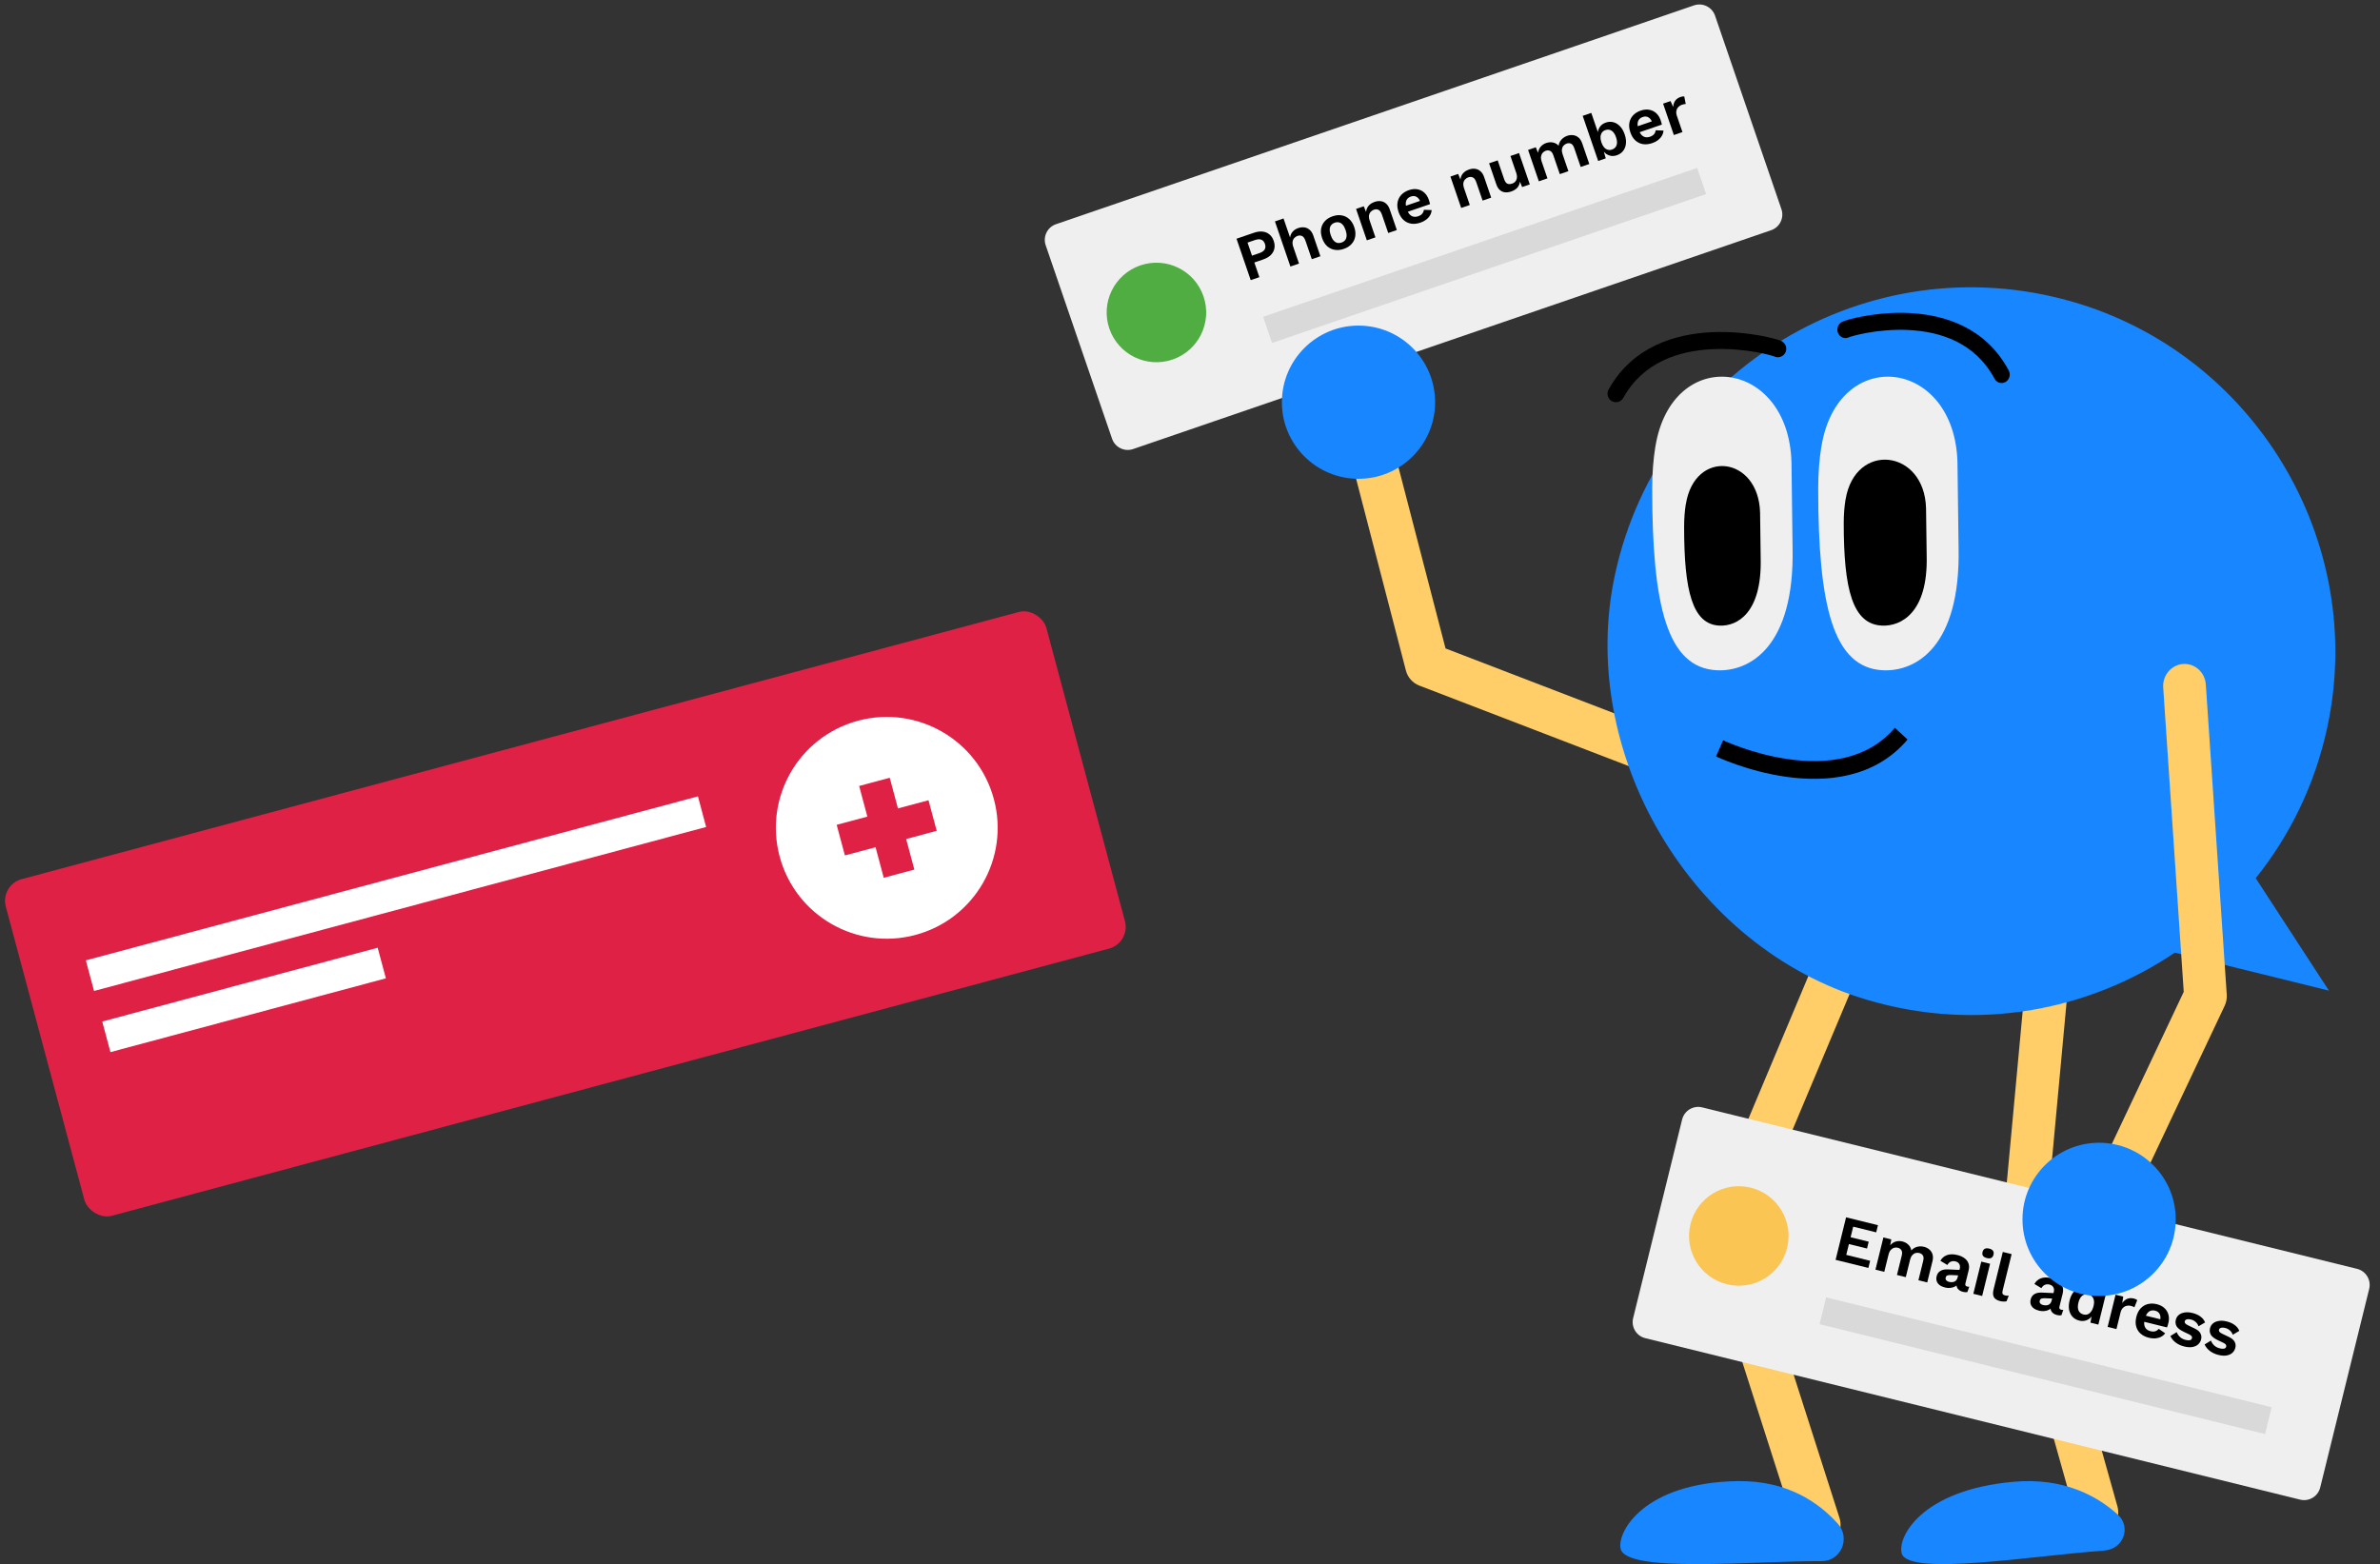 <svg viewBox="0 0 318 209" fill="none" xmlns="http://www.w3.org/2000/svg">
    <rect x="0" y="0" width="318" height="209" fill="#333333" stroke="none"/>
    <path fill-rule="evenodd" clip-rule="evenodd"
        d="M246.183 127.329C247.723 127.947 248.459 129.668 247.827 131.173L233.644 164.928L245.79 202.857C246.062 203.707 245.926 204.632 245.42 205.372C244.914 206.113 244.092 206.59 243.185 206.671L226.6 208.136C224.942 208.283 223.477 207.088 223.327 205.467C223.177 203.847 224.399 202.415 226.057 202.268L238.921 201.132L227.566 165.673C227.356 165.017 227.388 164.31 227.655 163.674L242.25 128.935C242.883 127.43 244.643 126.711 246.183 127.329Z"
        fill="#FFCE68" />
    <path fill-rule="evenodd" clip-rule="evenodd"
        d="M273.56 130.533C275.135 130.687 276.29 132.122 276.14 133.739L273.112 166.409L282.916 201.288C283.14 202.087 283.025 202.945 282.6 203.651C282.174 204.358 281.477 204.846 280.681 204.996L264.231 208.099C262.675 208.393 261.182 207.336 260.896 205.738C260.61 204.14 261.64 202.607 263.196 202.314L276.534 199.798L267.457 167.502C267.357 167.147 267.323 166.776 267.357 166.408L270.437 133.182C270.587 131.565 271.985 130.379 273.56 130.533Z"
        fill="#FFCE68" />
    <path fill-rule="evenodd" clip-rule="evenodd"
        d="M181.148 52.133C182.716 51.723 184.317 52.666 184.726 54.24L193.144 86.65L221.429 97.523C222.942 98.105 223.699 99.808 223.12 101.327C222.541 102.847 220.845 103.607 219.332 103.025L189.638 91.611C188.754 91.271 188.088 90.523 187.849 89.603L179.051 55.727C178.642 54.153 179.581 52.544 181.148 52.133Z"
        fill="#FFCE68" />
    <path
        d="M215.809 76.66C210.563 100.603 226.005 126.692 249.54 133.624C264.142 137.929 279.034 135.108 290.59 127.293L311.174 132.37L301.395 117.347C305.943 111.677 309.294 104.886 310.944 97.249C316.332 72.363 301.231 47.224 276.708 40.262C249.673 32.588 221.814 49.228 215.809 76.66Z"
        fill="#1786FF" />
    <path
        d="M243.361 59.704C245.549 46.008 261.2 47.843 261.545 61.82C261.545 61.99 261.685 72.999 261.692 73.17C261.979 86.488 255.927 89.751 251.623 89.566C244.925 89.277 242.935 80.975 242.935 65.282C242.935 63.218 243.089 61.368 243.353 59.704H243.361Z"
        fill="#EFEFEF" />
    <path
        d="M246.6 66.719C247.89 58.979 257.139 60.014 257.346 67.917C257.346 68.013 257.431 74.231 257.431 74.334C257.6 81.86 254.023 83.701 251.482 83.597C247.521 83.435 246.347 78.748 246.347 69.876C246.347 68.708 246.439 67.665 246.592 66.719H246.6Z"
        fill="black" />
    <path
        d="M221.181 59.704C223.369 46.008 239.02 47.843 239.366 61.82C239.366 61.99 239.505 72.999 239.512 73.17C239.799 86.488 233.747 89.751 229.443 89.566C222.745 89.277 220.755 80.975 220.755 65.282C220.755 63.218 220.909 61.368 221.174 59.704H221.181Z"
        fill="#EFEFEF" />
    <path
        d="M225.254 67.367C226.445 59.926 234.982 60.923 235.172 68.518C235.172 68.613 235.252 74.588 235.252 74.691C235.405 81.926 232.104 83.7 229.76 83.598C226.109 83.444 225.021 78.928 225.021 70.402C225.021 69.28 225.101 68.276 225.247 67.367H225.254Z"
        fill="black" />
    <path fill-rule="evenodd" clip-rule="evenodd"
        d="M247.069 45.056C247.087 45.049 247.115 45.038 247.155 45.025C247.263 44.988 247.426 44.938 247.639 44.88C248.063 44.764 248.667 44.62 249.404 44.486C250.88 44.218 252.862 43.994 254.992 44.096C259.274 44.3 263.924 45.796 266.492 50.602C266.784 51.15 267.446 51.346 267.97 51.04C268.494 50.735 268.681 50.043 268.389 49.496C265.293 43.701 259.719 42.049 255.091 41.828C252.765 41.717 250.62 41.961 249.032 42.25C248.236 42.394 247.573 42.551 247.088 42.684C246.846 42.75 246.643 42.812 246.486 42.865C246.409 42.891 246.335 42.918 246.269 42.944C246.268 42.945 246.266 42.946 246.265 42.946C246.227 42.961 246.099 43.013 245.978 43.097C245.479 43.445 245.344 44.149 245.677 44.671C245.985 45.153 246.585 45.31 247.069 45.056Z"
        fill="black" />
    <path fill-rule="evenodd" clip-rule="evenodd"
        d="M237.871 45.507C237.91 45.522 238.043 45.573 238.168 45.657C238.686 46.005 238.826 46.71 238.481 47.231C238.161 47.714 237.539 47.871 237.037 47.616C237.018 47.609 236.989 47.599 236.947 47.585C236.835 47.549 236.667 47.499 236.446 47.441C236.005 47.324 235.379 47.181 234.615 47.047C233.084 46.778 231.029 46.555 228.821 46.656C224.38 46.861 219.558 48.357 216.895 53.163C216.592 53.71 215.905 53.906 215.362 53.601C214.819 53.295 214.624 52.604 214.927 52.057C218.138 46.262 223.918 44.61 228.718 44.389C231.13 44.278 233.354 44.522 235.002 44.81C235.827 44.955 236.514 45.112 237.017 45.245C237.268 45.311 237.479 45.373 237.641 45.425C237.721 45.452 237.798 45.478 237.866 45.505L237.871 45.507ZM237.054 47.622C237.063 47.627 237.069 47.629 237.069 47.629C237.07 47.629 237.065 47.627 237.054 47.622"
        fill="black" />
    <path fill-rule="evenodd" clip-rule="evenodd"
        d="M229.286 101.079C229.286 101.079 229.285 101.079 229.758 99.999C230.232 98.92 230.231 98.92 230.231 98.92L230.232 98.92L230.238 98.923L230.267 98.936C230.294 98.949 230.335 98.968 230.391 98.993C230.503 99.043 230.671 99.117 230.89 99.208C231.327 99.391 231.966 99.644 232.759 99.92C234.35 100.472 236.544 101.107 238.976 101.45C243.893 102.144 249.464 101.611 253.174 97.25L254.878 98.825C250.405 104.084 243.843 104.532 238.671 103.802C236.059 103.433 233.721 102.755 232.04 102.172C231.198 101.879 230.516 101.609 230.042 101.411C229.804 101.312 229.619 101.23 229.491 101.173C229.427 101.144 229.377 101.122 229.343 101.106L229.302 101.087L229.291 101.081L229.287 101.08L229.286 101.079Z"
        fill="black" />
    <path
        d="M281.16 207.191C283.73 207.009 284.812 204.036 282.935 202.36C280.181 199.889 275.712 197.418 269.1 197.997C256.533 199.093 253.44 205.578 254.11 207.617C255.119 210.66 271.987 207.833 281.16 207.198V207.191Z"
        fill="#1786FF" />
    <path
        d="M243.413 208.605C245.978 208.612 247.289 205.546 245.567 203.616C243.039 200.78 238.797 197.818 232.187 197.914C219.628 198.1 216.03 204.737 216.536 206.949C217.291 210.253 234.261 208.568 243.406 208.605H243.413Z"
        fill="#1786FF" />
    <path fill-rule="evenodd" clip-rule="evenodd"
        d="M291.682 88.726C293.254 88.613 294.618 89.836 294.727 91.458L297.524 132.912C297.558 133.427 297.461 133.942 297.242 134.406L283.33 163.84C282.639 165.301 280.931 165.908 279.514 165.196C278.097 164.484 277.509 162.722 278.199 161.26L291.777 132.534L289.033 91.867C288.924 90.245 290.11 88.839 291.682 88.726Z"
        fill="#FFCE68" />
    <path
        d="M139.719 32.774C139.322 31.616 139.938 30.356 141.096 29.959L226.339 0.719C227.497 0.322 228.757 0.939 229.155 2.097L238.022 27.949C238.419 29.107 237.803 30.367 236.645 30.764L151.402 60.004C150.244 60.401 148.984 59.784 148.587 58.626L139.719 32.774Z"
        fill="#EFEFEF" />
    <path d="M168.768 42.332L226.761 22.44L227.959 25.933L169.966 45.826L168.768 42.332Z"
        fill="#D9D9D9" />
    <path
        d="M223.649 18.042L222.211 13.85L223.209 13.507L223.566 14.303C223.579 13.974 223.664 13.695 223.823 13.466C223.987 13.234 224.231 13.063 224.555 12.952C224.65 12.919 224.74 12.898 224.824 12.888C224.908 12.878 224.98 12.878 225.04 12.889L225.236 13.899C225.173 13.896 225.097 13.903 225.01 13.921C224.927 13.936 224.822 13.966 224.694 14.01C224.526 14.068 224.378 14.165 224.25 14.303C224.121 14.435 224.034 14.602 223.991 14.804C223.946 15.001 223.967 15.225 224.053 15.476L224.798 17.648L223.649 18.042Z"
        fill="black" />
    <path
        d="M220.767 19.122C220.326 19.273 219.91 19.319 219.521 19.259C219.137 19.197 218.801 19.034 218.511 18.772C218.22 18.509 217.997 18.148 217.84 17.69C217.682 17.231 217.638 16.809 217.705 16.424C217.773 16.038 217.936 15.704 218.195 15.422C218.46 15.137 218.799 14.924 219.213 14.782C219.638 14.636 220.028 14.599 220.384 14.671C220.738 14.737 221.044 14.892 221.302 15.134C221.558 15.371 221.75 15.677 221.879 16.051C221.917 16.163 221.951 16.27 221.98 16.373C222.009 16.475 222.031 16.568 222.047 16.65L218.701 17.797L218.428 17.001L221.27 16.026L220.786 16.417C220.665 16.065 220.491 15.821 220.264 15.687C220.042 15.55 219.786 15.532 219.495 15.632C219.283 15.705 219.116 15.818 218.994 15.973C218.877 16.125 218.814 16.315 218.805 16.543C218.794 16.766 218.84 17.028 218.944 17.33C219.045 17.626 219.172 17.858 219.323 18.024C219.477 18.184 219.649 18.284 219.838 18.326C220.033 18.365 220.242 18.346 220.466 18.27C220.712 18.185 220.894 18.07 221.012 17.923C221.13 17.776 221.203 17.605 221.229 17.408L222.264 17.447C222.249 17.695 222.176 17.93 222.046 18.149C221.92 18.367 221.746 18.561 221.524 18.731C221.304 18.894 221.052 19.024 220.767 19.122Z"
        fill="black" />
    <path
        d="M216.03 20.747C215.773 20.835 215.52 20.863 215.271 20.83C215.026 20.789 214.801 20.697 214.596 20.555C214.395 20.405 214.228 20.219 214.095 19.996L214.161 19.805L214.551 21.161L213.537 21.509L211.469 15.48L212.617 15.086L213.653 18.105L213.483 17.966C213.465 17.622 213.547 17.304 213.727 17.011C213.908 16.718 214.188 16.506 214.568 16.376C214.898 16.263 215.227 16.247 215.555 16.328C215.882 16.409 216.177 16.586 216.44 16.858C216.707 17.129 216.921 17.496 217.08 17.96C217.235 18.413 217.29 18.828 217.245 19.206C217.205 19.582 217.078 19.904 216.864 20.171C216.655 20.436 216.377 20.628 216.03 20.747ZM215.385 19.985C215.692 19.879 215.895 19.688 215.994 19.41C216.096 19.125 216.074 18.771 215.928 18.346C215.783 17.921 215.586 17.629 215.338 17.471C215.088 17.307 214.809 17.277 214.502 17.383C214.3 17.452 214.145 17.564 214.036 17.72C213.927 17.876 213.865 18.067 213.848 18.291C213.837 18.514 213.877 18.759 213.969 19.027C214.063 19.301 214.183 19.523 214.328 19.691C214.477 19.852 214.642 19.959 214.821 20.009C215.007 20.058 215.195 20.05 215.385 19.985Z"
        fill="black" />
    <path
        d="M205.61 24.227L204.172 20.035L205.204 19.681L205.504 20.422C205.548 20.094 205.666 19.819 205.859 19.597C206.057 19.373 206.304 19.21 206.6 19.108C206.902 19.005 207.197 18.982 207.485 19.039C207.779 19.095 208.035 19.238 208.252 19.47C208.278 19.255 208.345 19.06 208.454 18.885C208.563 18.71 208.699 18.561 208.862 18.436C209.026 18.311 209.202 18.216 209.392 18.151C209.666 18.057 209.934 18.027 210.196 18.062C210.464 18.096 210.703 18.201 210.914 18.379C211.124 18.556 211.289 18.818 211.408 19.165L212.352 21.915L211.203 22.309L210.337 19.785C210.232 19.478 210.09 19.283 209.912 19.2C209.733 19.118 209.538 19.113 209.326 19.186C209.158 19.243 209.016 19.339 208.899 19.473C208.788 19.604 208.72 19.768 208.693 19.965C208.671 20.154 208.701 20.371 208.786 20.617L209.559 22.873L208.411 23.267L207.545 20.743C207.44 20.436 207.295 20.241 207.111 20.161C206.933 20.078 206.738 20.073 206.525 20.146C206.38 20.196 206.248 20.285 206.129 20.413C206.017 20.54 205.941 20.703 205.904 20.903C205.872 21.101 205.903 21.337 205.997 21.611L206.759 23.833L205.61 24.227Z"
        fill="black" />
    <path
        d="M201.915 25.589C201.635 25.685 201.366 25.721 201.108 25.697C200.85 25.673 200.617 25.575 200.408 25.403C200.203 25.224 200.039 24.958 199.919 24.606L198.964 21.822L200.113 21.428L200.972 23.935C201.084 24.259 201.228 24.463 201.407 24.545C201.583 24.622 201.797 24.618 202.048 24.531C202.166 24.491 202.274 24.432 202.372 24.355C202.469 24.272 202.543 24.171 202.597 24.053C202.655 23.933 202.686 23.794 202.688 23.637C202.689 23.475 202.655 23.296 202.588 23.1L201.815 20.844L202.963 20.45L204.401 24.643L203.378 24.994L203.086 24.279C203.042 24.606 202.92 24.879 202.721 25.097C202.524 25.308 202.256 25.472 201.915 25.589Z"
        fill="black" />
    <path
        d="M195.236 27.786L193.798 23.594L194.83 23.24L195.328 24.474L195.14 24.389C195.113 24.092 195.141 23.83 195.225 23.601C195.309 23.372 195.44 23.18 195.618 23.026C195.8 22.863 196.017 22.739 196.268 22.653C196.559 22.553 196.835 22.521 197.097 22.556C197.365 22.589 197.602 22.698 197.809 22.883C198.02 23.061 198.184 23.32 198.301 23.661L199.244 26.411L198.095 26.805L197.264 24.382C197.142 24.024 196.987 23.802 196.802 23.716C196.614 23.624 196.408 23.617 196.185 23.693C196.028 23.747 195.888 23.839 195.764 23.969C195.643 24.091 195.564 24.253 195.527 24.453C195.495 24.652 195.527 24.89 195.623 25.17L196.385 27.392L195.236 27.786Z"
        fill="black" />
    <path
        d="M189.792 29.749C189.35 29.9 188.935 29.946 188.545 29.886C188.162 29.824 187.825 29.661 187.535 29.398C187.245 29.136 187.021 28.775 186.864 28.317C186.707 27.858 186.662 27.436 186.73 27.051C186.797 26.665 186.961 26.331 187.22 26.049C187.485 25.764 187.824 25.551 188.238 25.409C188.662 25.263 189.053 25.226 189.408 25.298C189.762 25.364 190.068 25.518 190.326 25.761C190.582 25.998 190.775 26.304 190.903 26.678C190.941 26.79 190.975 26.897 191.004 27C191.033 27.102 191.055 27.195 191.071 27.277L187.725 28.424L187.452 27.628L190.295 26.653L189.81 27.044C189.689 26.692 189.515 26.448 189.288 26.314C189.066 26.177 188.81 26.159 188.52 26.259C188.307 26.332 188.14 26.445 188.018 26.599C187.902 26.752 187.839 26.942 187.83 27.17C187.818 27.393 187.865 27.655 187.968 27.957C188.07 28.253 188.196 28.485 188.347 28.651C188.502 28.811 188.673 28.911 188.863 28.953C189.057 28.992 189.266 28.973 189.49 28.897C189.736 28.812 189.918 28.697 190.036 28.55C190.155 28.403 190.227 28.231 190.253 28.035L191.288 28.074C191.273 28.322 191.201 28.557 191.07 28.776C190.945 28.994 190.771 29.188 190.548 29.358C190.329 29.521 190.077 29.651 189.792 29.749Z"
        fill="black" />
    <path
        d="M182.627 32.112L181.189 27.92L182.22 27.566L182.719 28.801L182.53 28.715C182.503 28.419 182.532 28.156 182.616 27.927C182.7 27.698 182.831 27.506 183.009 27.352C183.191 27.189 183.407 27.065 183.659 26.979C183.949 26.879 184.226 26.847 184.488 26.882C184.755 26.915 184.993 27.024 185.2 27.209C185.411 27.387 185.574 27.646 185.691 27.987L186.635 30.737L185.486 31.131L184.655 28.708C184.532 28.351 184.378 28.128 184.192 28.042C184.005 27.951 183.799 27.943 183.575 28.02C183.419 28.073 183.278 28.165 183.154 28.295C183.034 28.418 182.955 28.579 182.918 28.779C182.886 28.978 182.918 29.217 183.013 29.496L183.776 31.718L182.627 32.112Z"
        fill="black" />
    <path
        d="M178.052 28.901C178.477 28.755 178.878 28.714 179.256 28.778C179.64 28.84 179.977 29.002 180.267 29.265C180.562 29.526 180.789 29.886 180.946 30.344C181.101 30.797 181.143 31.22 181.072 31.613C181.004 31.998 180.838 32.334 180.573 32.618C180.314 32.901 179.972 33.115 179.547 33.26C179.128 33.404 178.727 33.445 178.343 33.383C177.959 33.321 177.62 33.16 177.324 32.898C177.032 32.63 176.808 32.27 176.653 31.817C176.496 31.358 176.451 30.936 176.519 30.551C176.592 30.163 176.761 29.827 177.026 29.543C177.29 29.258 177.632 29.044 178.052 28.901ZM178.345 29.756C178.133 29.828 177.968 29.941 177.852 30.094C177.739 30.238 177.677 30.422 177.666 30.645C177.655 30.867 177.7 31.126 177.802 31.423C177.903 31.719 178.027 31.951 178.172 32.12C178.318 32.289 178.48 32.399 178.66 32.45C178.844 32.493 179.041 32.478 179.254 32.405C179.461 32.334 179.62 32.226 179.733 32.081C179.85 31.929 179.913 31.742 179.925 31.519C179.936 31.297 179.89 31.037 179.789 30.741C179.687 30.445 179.564 30.212 179.418 30.044C179.273 29.875 179.109 29.769 178.925 29.725C178.745 29.675 178.552 29.685 178.345 29.756Z"
        fill="black" />
    <path
        d="M172.416 35.614L170.348 29.586L171.496 29.192L172.371 31.741C172.413 31.427 172.529 31.165 172.72 30.956C172.909 30.741 173.151 30.583 173.447 30.481C173.738 30.382 174.014 30.349 174.276 30.384C174.544 30.418 174.781 30.527 174.988 30.712C175.199 30.889 175.363 31.149 175.48 31.49L176.423 34.24L175.275 34.634L174.446 32.219C174.322 31.856 174.167 31.631 173.981 31.545C173.793 31.453 173.59 31.444 173.372 31.519C173.21 31.575 173.067 31.668 172.943 31.797C172.823 31.92 172.745 32.084 172.709 32.29C172.677 32.489 172.709 32.727 172.805 33.007L173.564 35.22L172.416 35.614Z"
        fill="black" />
    <path
        d="M167.537 31.104C167.962 30.958 168.35 30.906 168.702 30.948C169.052 30.984 169.354 31.108 169.608 31.321C169.866 31.526 170.059 31.816 170.187 32.191C170.316 32.565 170.342 32.916 170.267 33.241C170.195 33.56 170.033 33.843 169.781 34.092C169.527 34.335 169.187 34.53 168.763 34.676L167.597 35.075L168.27 37.037L167.113 37.434L165.215 31.9L167.537 31.104ZM168.273 33.822C168.62 33.703 168.855 33.541 168.978 33.337C169.099 33.126 169.111 32.879 169.014 32.593C168.914 32.303 168.752 32.114 168.529 32.029C168.306 31.943 168.021 31.959 167.675 32.078L166.685 32.417L167.284 34.161L168.273 33.822Z"
        fill="black" />
    <path
        d="M160.802 39.597C161.994 43.071 160.144 46.852 156.671 48.043C153.198 49.234 149.417 47.385 148.225 43.911C147.034 40.438 148.884 36.657 152.357 35.466C155.83 34.275 159.611 36.124 160.802 39.597Z"
        fill="#50AD41" />
    <path
        d="M224.754 149.595C225.047 148.407 226.247 147.681 227.436 147.974L314.934 169.549C316.122 169.842 316.848 171.043 316.555 172.231L310.011 198.767C309.718 199.956 308.517 200.681 307.329 200.388L219.831 178.813C218.643 178.52 217.917 177.319 218.21 176.131L224.754 149.595Z"
        fill="#EFEFEF" />
    <path d="M244 173.359L303.527 188.038L302.643 191.624L243.116 176.945L244 173.359Z"
        fill="#D9D9D9" />
    <path
        d="M296.41 181.051C295.974 180.943 295.595 180.768 295.271 180.524C294.954 180.281 294.718 179.992 294.563 179.655L295.413 179.134C295.5 179.375 295.642 179.589 295.839 179.778C296.036 179.967 296.292 180.1 296.607 180.178C296.831 180.233 297.017 180.245 297.164 180.214C297.319 180.18 297.414 180.09 297.449 179.947C297.472 179.855 297.46 179.77 297.412 179.691C297.366 179.607 297.253 179.521 297.074 179.434L296.354 179.093C295.881 178.866 295.563 178.624 295.402 178.365C295.248 178.102 295.212 177.804 295.294 177.471C295.352 177.236 295.475 177.032 295.664 176.859C295.858 176.688 296.111 176.574 296.424 176.517C296.737 176.454 297.104 176.475 297.522 176.578C297.953 176.684 298.309 176.845 298.59 177.06C298.879 177.271 299.083 177.532 299.201 177.841L298.326 178.355C298.249 178.123 298.12 177.93 297.939 177.776C297.765 177.618 297.566 177.511 297.342 177.456C297.182 177.416 297.04 177.399 296.917 177.405C296.793 177.411 296.695 177.439 296.622 177.488C296.551 177.531 296.504 177.599 296.481 177.691C296.458 177.782 296.479 177.873 296.542 177.961C296.607 178.044 296.74 178.135 296.941 178.233L297.774 178.63C298.177 178.821 298.445 179.042 298.578 179.294C298.712 179.54 298.744 179.807 298.673 180.093C298.605 180.369 298.47 180.597 298.267 180.778C298.071 180.955 297.814 181.072 297.496 181.127C297.185 181.178 296.823 181.153 296.41 181.051Z"
        fill="black" />
    <path
        d="M291.838 179.922C291.402 179.815 291.022 179.639 290.699 179.395C290.381 179.152 290.145 178.863 289.991 178.526L290.841 178.005C290.927 178.246 291.069 178.461 291.266 178.649C291.463 178.838 291.72 178.971 292.035 179.049C292.259 179.104 292.445 179.116 292.592 179.086C292.747 179.051 292.842 178.961 292.877 178.818C292.9 178.726 292.887 178.641 292.84 178.562C292.794 178.478 292.681 178.392 292.501 178.305L291.782 177.964C291.309 177.737 290.991 177.495 290.83 177.236C290.675 176.973 290.639 176.675 290.721 176.342C290.779 176.107 290.903 175.903 291.091 175.73C291.286 175.559 291.539 175.445 291.851 175.388C292.165 175.325 292.531 175.346 292.95 175.449C293.38 175.555 293.736 175.716 294.018 175.931C294.307 176.143 294.51 176.403 294.629 176.712L293.753 177.226C293.677 176.995 293.548 176.801 293.367 176.647C293.193 176.489 292.994 176.382 292.77 176.327C292.61 176.287 292.468 176.27 292.344 176.276C292.221 176.283 292.123 176.31 292.05 176.359C291.979 176.402 291.931 176.47 291.909 176.562C291.886 176.653 291.907 176.744 291.97 176.832C292.035 176.915 292.168 177.006 292.369 177.104L293.202 177.501C293.605 177.692 293.873 177.913 294.006 178.165C294.14 178.411 294.172 178.678 294.101 178.965C294.033 179.24 293.898 179.468 293.695 179.65C293.499 179.826 293.242 179.943 292.924 179.998C292.613 180.049 292.251 180.024 291.838 179.922Z"
        fill="black" />
    <path
        d="M287.129 178.761C286.676 178.65 286.302 178.463 286.007 178.202C285.718 177.942 285.523 177.623 285.422 177.245C285.32 176.867 285.327 176.443 285.443 175.972C285.559 175.502 285.75 175.123 286.016 174.835C286.282 174.548 286.6 174.355 286.971 174.258C287.347 174.162 287.748 174.167 288.173 174.271C288.609 174.379 288.957 174.559 289.217 174.812C289.479 175.059 289.652 175.354 289.738 175.698C289.825 176.036 289.821 176.397 289.726 176.782C289.698 176.896 289.668 177.005 289.637 177.107C289.606 177.208 289.575 177.298 289.543 177.376L286.109 176.529L286.311 175.711L289.229 176.431L288.61 176.497C288.699 176.136 288.684 175.837 288.566 175.601C288.453 175.366 288.248 175.212 287.95 175.138C287.732 175.085 287.529 175.09 287.343 175.153C287.163 175.218 287.007 175.344 286.876 175.531C286.746 175.712 286.643 175.957 286.567 176.267C286.492 176.571 286.472 176.834 286.509 177.056C286.553 177.274 286.643 177.452 286.779 177.589C286.922 177.727 287.108 177.825 287.337 177.881C287.59 177.944 287.805 177.945 287.984 177.886C288.163 177.826 288.317 177.721 288.445 177.57L289.294 178.163C289.147 178.364 288.959 178.522 288.731 178.636C288.507 178.751 288.256 178.82 287.977 178.843C287.704 178.861 287.422 178.834 287.129 178.761Z"
        fill="black" />
    <path
        d="M281.607 177.309L282.668 173.006L283.692 173.259L283.562 174.121C283.75 173.851 283.973 173.663 284.231 173.556C284.494 173.45 284.792 173.438 285.125 173.52C285.223 173.545 285.309 173.575 285.385 173.612C285.462 173.649 285.522 173.688 285.566 173.73L285.185 174.686C285.133 174.648 285.066 174.614 284.982 174.581C284.905 174.55 284.8 174.518 284.668 174.485C284.496 174.443 284.319 174.445 284.137 174.491C283.957 174.532 283.794 174.626 283.648 174.772C283.504 174.913 283.4 175.113 283.336 175.371L282.786 177.6L281.607 177.309Z"
        fill="black" />
    <path
        d="M277.816 176.464C277.46 176.377 277.164 176.209 276.927 175.962C276.695 175.716 276.54 175.407 276.461 175.035C276.389 174.664 276.409 174.246 276.524 173.781C276.641 173.305 276.824 172.921 277.073 172.629C277.323 172.332 277.609 172.132 277.933 172.029C278.264 171.922 278.607 171.912 278.963 172C279.341 172.093 279.627 172.279 279.82 172.558C280.013 172.837 280.104 173.158 280.094 173.52L279.948 173.631L280.714 170.524L281.894 170.814L280.368 177.002L279.309 176.741L279.554 175.414L279.684 175.519C279.577 175.779 279.427 175.991 279.234 176.157C279.043 176.316 278.824 176.424 278.579 176.479C278.335 176.534 278.08 176.53 277.816 176.464ZM278.383 175.646C278.59 175.697 278.78 175.689 278.955 175.622C279.131 175.55 279.285 175.421 279.416 175.234C279.553 175.049 279.657 174.812 279.728 174.526C279.796 174.25 279.813 174.008 279.779 173.799C279.747 173.584 279.669 173.406 279.545 173.266C279.421 173.126 279.259 173.032 279.058 172.982C278.737 172.903 278.456 172.955 278.216 173.139C277.983 173.319 277.813 173.627 277.705 174.063C277.598 174.499 277.605 174.854 277.726 175.128C277.849 175.395 278.068 175.568 278.383 175.646Z"
        fill="black" />
    <path
        d="M274.416 172.622C274.476 172.376 274.452 172.166 274.343 171.993C274.239 171.821 274.072 171.707 273.843 171.65C273.63 171.598 273.431 171.606 273.243 171.676C273.055 171.745 272.893 171.897 272.756 172.131L271.826 171.573C272.017 171.218 272.304 170.967 272.688 170.818C273.077 170.67 273.55 170.665 274.107 170.802C274.485 170.896 274.8 171.037 275.052 171.227C275.305 171.411 275.479 171.64 275.576 171.913C275.679 172.188 275.686 172.504 275.599 172.859L275.168 174.606C275.114 174.824 275.191 174.959 275.397 175.01C275.495 175.034 275.59 175.042 275.683 175.035L275.434 175.749C275.266 175.787 275.071 175.778 274.847 175.723C274.646 175.674 274.474 175.595 274.33 175.486C274.187 175.378 274.086 175.243 274.028 175.083C273.972 174.917 273.969 174.728 274.022 174.515L274.03 174.481L274.245 174.498C274.157 174.707 274.017 174.87 273.823 174.987C273.632 175.098 273.414 175.166 273.17 175.191C272.933 175.218 272.696 175.202 272.461 175.144C272.168 175.072 271.926 174.967 271.735 174.828C271.546 174.684 271.415 174.512 271.342 174.311C271.27 174.111 271.265 173.884 271.327 173.632C271.407 173.311 271.574 173.075 271.83 172.925C272.088 172.77 272.418 172.702 272.821 172.722L274.519 172.794L274.33 173.523L273.247 173.475C273.042 173.467 272.879 173.485 272.759 173.528C272.646 173.568 272.571 173.662 272.534 173.811C272.499 173.954 272.523 174.076 272.608 174.176C272.699 174.278 272.819 174.347 272.968 174.383C273.088 174.413 273.21 174.428 273.331 174.427C273.453 174.427 273.568 174.407 273.675 174.366C273.783 174.326 273.876 174.257 273.954 174.161C274.033 174.065 274.091 173.939 274.129 173.784L274.416 172.622Z"
        fill="black" />
    <path
        d="M268.78 167.582L267.581 172.444C267.531 172.645 267.531 172.794 267.58 172.892C267.629 172.989 267.734 173.057 267.894 173.097C267.992 173.121 268.074 173.135 268.14 173.139C268.207 173.137 268.293 173.134 268.398 173.13L268.103 173.879C267.992 173.912 267.858 173.925 267.701 173.917C267.55 173.916 267.402 173.898 267.258 173.862C266.84 173.759 266.557 173.583 266.412 173.334C266.273 173.081 266.259 172.73 266.37 172.283L267.601 167.291L268.78 167.582Z"
        fill="black" />
    <path
        d="M265.471 168.108C265.225 168.047 265.054 167.95 264.959 167.817C264.865 167.678 264.844 167.506 264.895 167.299C264.947 167.087 265.046 166.944 265.192 166.87C265.34 166.791 265.537 166.782 265.783 166.842C266.03 166.903 266.2 167.003 266.294 167.142C266.389 167.275 266.41 167.447 266.358 167.66C266.307 167.866 266.208 168.009 266.06 168.089C265.914 168.162 265.718 168.168 265.471 168.108ZM265.904 168.872L264.843 173.175L263.664 172.884L264.725 168.581L265.904 168.872Z"
        fill="black" />
    <path
        d="M261.851 169.525C261.912 169.278 261.888 169.068 261.778 168.895C261.674 168.723 261.508 168.609 261.278 168.553C261.066 168.5 260.866 168.509 260.679 168.578C260.491 168.648 260.329 168.799 260.192 169.033L259.261 168.475C259.452 168.121 259.74 167.869 260.123 167.72C260.513 167.573 260.986 167.567 261.542 167.705C261.921 167.798 262.236 167.94 262.487 168.13C262.74 168.314 262.915 168.542 263.012 168.816C263.115 169.091 263.122 169.406 263.034 169.762L262.604 171.509C262.55 171.727 262.626 171.861 262.833 171.912C262.93 171.936 263.026 171.945 263.119 171.937L262.869 172.652C262.702 172.689 262.506 172.681 262.283 172.626C262.082 172.576 261.909 172.497 261.766 172.389C261.622 172.28 261.521 172.146 261.463 171.985C261.407 171.819 261.405 171.63 261.457 171.418L261.466 171.383L261.681 171.4C261.593 171.609 261.452 171.773 261.259 171.889C261.067 172 260.85 172.068 260.606 172.093C260.368 172.12 260.132 172.104 259.896 172.046C259.604 171.974 259.362 171.869 259.171 171.73C258.981 171.586 258.85 171.414 258.778 171.214C258.706 171.013 258.701 170.787 258.763 170.534C258.842 170.213 259.01 169.977 259.266 169.828C259.523 169.672 259.853 169.604 260.256 169.624L261.955 169.696L261.766 170.426L260.682 170.378C260.477 170.37 260.315 170.387 260.194 170.431C260.081 170.47 260.006 170.564 259.97 170.713C259.934 170.857 259.959 170.978 260.044 171.078C260.134 171.18 260.254 171.249 260.403 171.286C260.524 171.315 260.645 171.33 260.767 171.33C260.889 171.329 261.003 171.309 261.111 171.268C261.218 171.228 261.311 171.16 261.39 171.063C261.468 170.967 261.526 170.841 261.565 170.687L261.851 169.525Z"
        fill="black" />
    <path
        d="M250.586 169.659L251.647 165.356L252.705 165.617L252.557 166.402C252.772 166.15 253.02 165.983 253.302 165.901C253.59 165.819 253.886 165.816 254.19 165.891C254.499 165.968 254.76 166.108 254.971 166.312C255.188 166.518 255.325 166.777 255.382 167.089C255.521 166.923 255.683 166.795 255.869 166.707C256.055 166.619 256.251 166.567 256.456 166.55C256.66 166.534 256.86 166.55 257.056 166.598C257.337 166.667 257.578 166.788 257.779 166.959C257.986 167.132 258.13 167.35 258.211 167.613C258.292 167.877 258.289 168.186 258.201 168.542L257.505 171.365L256.326 171.074L256.965 168.484C257.043 168.168 257.029 167.927 256.924 167.762C256.819 167.596 256.657 167.486 256.439 167.432C256.267 167.39 256.096 167.393 255.925 167.442C255.761 167.493 255.614 167.594 255.486 167.745C255.364 167.891 255.272 168.091 255.21 168.343L254.639 170.658L253.46 170.368L254.099 167.777C254.177 167.461 254.16 167.22 254.049 167.053C253.944 166.887 253.783 166.777 253.565 166.723C253.415 166.686 253.256 166.69 253.087 166.733C252.924 166.778 252.772 166.875 252.632 167.023C252.498 167.172 252.396 167.388 252.327 167.669L251.765 169.949L250.586 169.659Z"
        fill="black" />
    <path
        d="M245.261 168.346L246.661 162.666L250.921 163.716L250.686 164.672L247.613 163.914L247.265 165.326L249.684 165.922L249.459 166.834L247.04 166.238L246.684 167.684L249.877 168.471L249.641 169.426L245.261 168.346Z"
        fill="black" />
    <path
        d="M238.783 166.747C237.904 170.312 234.301 172.49 230.736 171.61C227.172 170.731 224.994 167.129 225.873 163.564C226.752 159.999 230.355 157.822 233.92 158.701C237.484 159.58 239.662 163.182 238.783 166.747Z"
        fill="#FBC554" />
    <path
        d="M181.514 63.981C187.168 63.981 191.751 59.398 191.751 53.745C191.751 48.091 187.168 43.508 181.514 43.508C175.86 43.508 171.277 48.091 171.277 53.745C171.277 59.398 175.86 63.981 181.514 63.981Z"
        fill="#1786FF" />
    <path
        d="M280.469 173.173C286.123 173.173 290.706 168.59 290.706 162.936C290.706 157.282 286.123 152.699 280.469 152.699C274.816 152.699 270.232 157.282 270.232 162.936C270.232 168.59 274.816 173.173 280.469 173.173Z"
        fill="#1786FF" />
    <rect y="118.252" width="143.934" height="46.567" rx="3" transform="rotate(-15 0 118.252)"
        fill="#E02146" />
    <rect x="11.471" y="128.33" width="84.667" height="4.233"
        transform="rotate(-15 11.471 128.33)"
        fill="white" />
    <rect x="13.661" y="136.502" width="38.1" height="4.233"
        transform="rotate(-15 13.661 136.502)" fill="white" />
    <circle cx="118.484" cy="110.618" r="14.817" transform="rotate(-15 118.484 110.618)"
        fill="white" />
    <rect x="114.794" y="105.027" width="4.233" height="12.7"
        transform="rotate(-15 114.794 105.027)" fill="#E02146" />
    <rect x="112.889" y="114.307" width="4.233" height="12.7"
        transform="rotate(-105 112.889 114.307)" fill="#E02146" />
</svg>